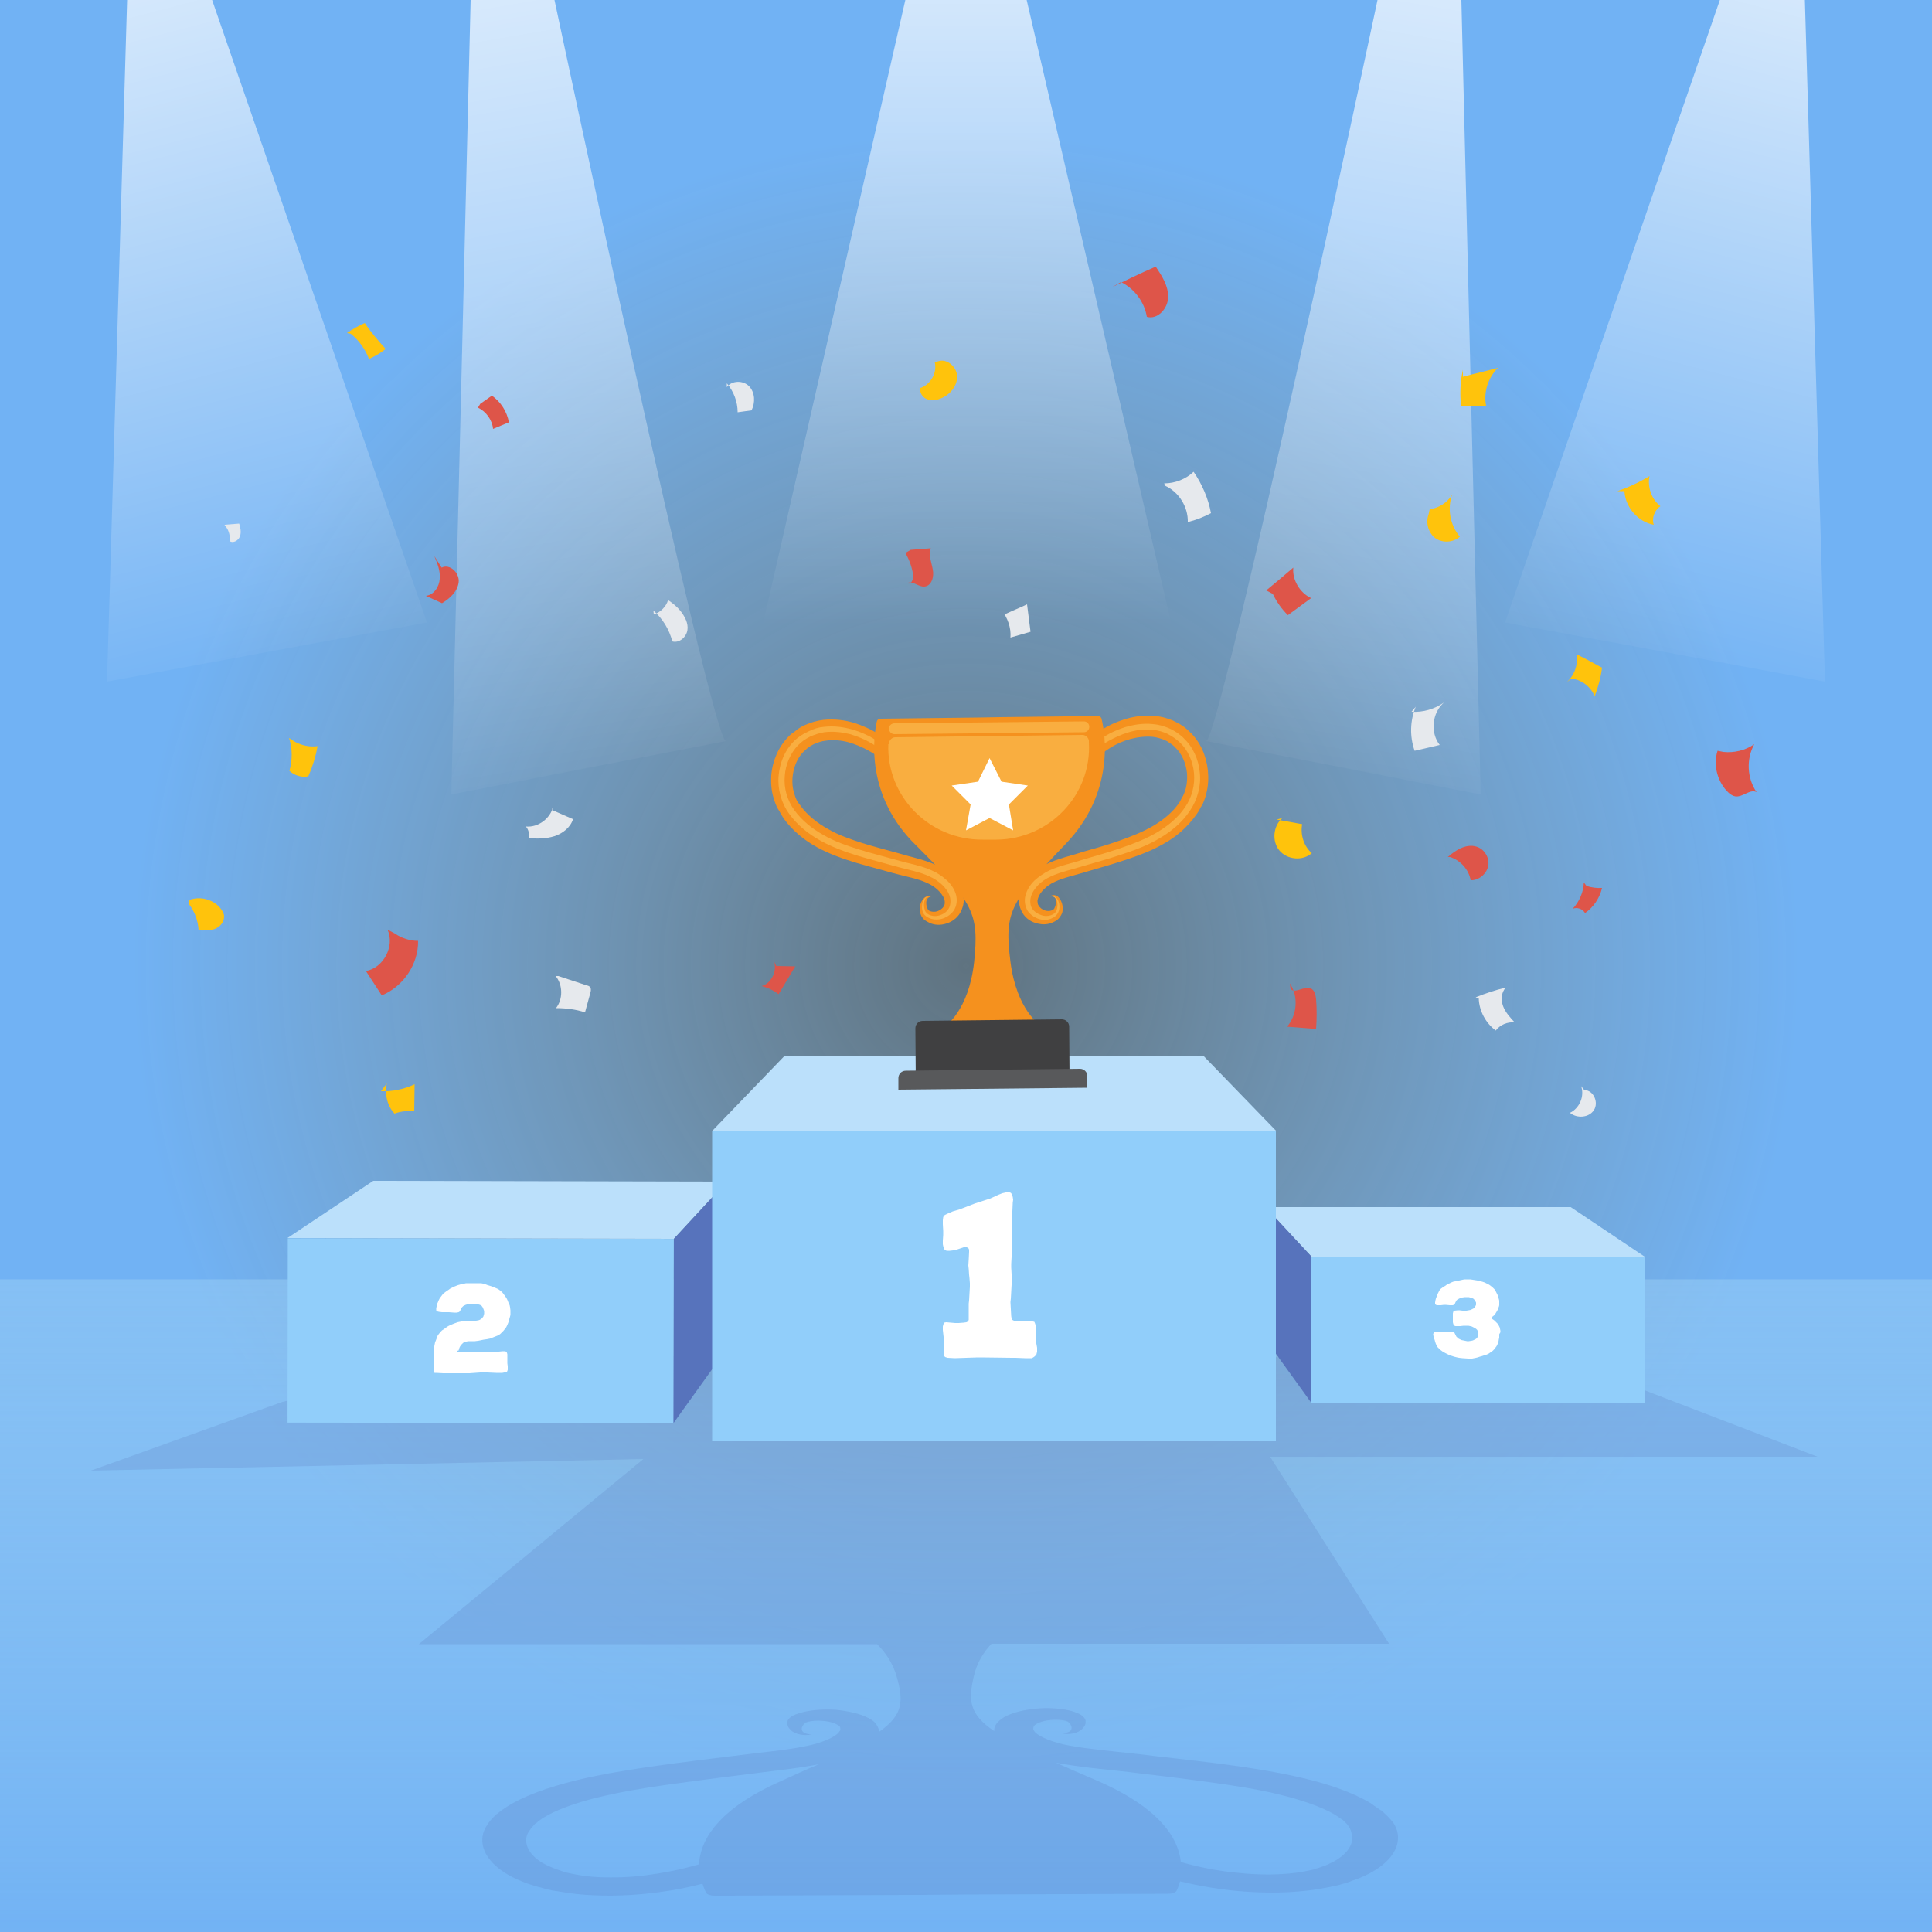 <?xml version="1.0" encoding="utf-8"?>
<!-- Generator: Adobe Illustrator 22.1.0, SVG Export Plug-In . SVG Version: 6.00 Build 0)  -->
<svg version="1.1" xmlns="http://www.w3.org/2000/svg" xmlns:xlink="http://www.w3.org/1999/xlink" x="0px" y="0px"
	 viewBox="0 0 500 500" style="enable-background:new 0 0 500 500;" xml:space="preserve">
<rect x="0" y="0" width="500" height="500" fill="#333333" stroke="none"/>
<style type="text/css">
	.st0{fill:url(#SVGID_1_);}
	.st1{fill:url(#SVGID_2_);}
	.st2{opacity:0.2;fill:#5773BC;}
	.st3{fill:url(#SVGID_3_);}
	.st4{fill:url(#SVGID_4_);}
	.st5{fill:url(#SVGID_5_);}
	.st6{fill:url(#SVGID_6_);}
	.st7{fill:url(#SVGID_7_);}
	.st8{fill:#BBE0FB;}
	.st9{fill:#91CEFA;}
	.st10{fill:#5773BC;}
	.st11{fill:#FFFFFF;}
	.st12{fill:#F5911E;}
	.st13{fill:#F9AE40;}
	.st14{fill:#404041;}
	.st15{fill:#58595B;}
	.st16{fill:#DE5549;}
	.st17{fill:#E6E9ED;}
	.st18{fill:#FFC30C;}
</style>
<g id="BACKGROUND">
	<radialGradient id="SVGID_1_" cx="250" cy="250" r="215.802" gradientUnits="userSpaceOnUse">
		<stop  offset="0" style="stop-color:#A2D3F4;stop-opacity:0.4"/>
		<stop  offset="1" style="stop-color:#71B2F4"/>
	</radialGradient>
	<rect class="st0" width="500" height="500"/>
	<linearGradient id="SVGID_2_" gradientUnits="userSpaceOnUse" x1="250" y1="296.644" x2="250" y2="504.29">
		<stop  offset="0" style="stop-color:#A2D3F4;stop-opacity:0.4"/>
		<stop  offset="1" style="stop-color:#71B2F4"/>
	</linearGradient>
	<rect y="331.1" class="st1" width="500" height="168.9"/>
</g>
<g id="OBJECTS">
	<path class="st2" d="M358,469l-0.3-0.3l-0.3-0.2l-0.2-0.1l-0.7-0.5c-0.5-0.3-1.2-0.8-1.7-1.2c-4.8-2.9-11.3-5.1-18.3-6.7
		c-7-1.6-14.2-2.7-21.2-3.6c-7-0.9-13.9-1.6-20.3-2.4c-6.9-0.8-13.2-1.3-18-2.2c-4.6-0.8-8.2-2.4-9.2-3.6c-0.2-0.3-0.4-0.5-0.4-0.8
		c0-0.2,0.1-0.6,0.2-0.7c0.3-0.5,1.4-1,2.6-1.3c2.5-0.6,5.8-0.3,6.3,0.3c1.1,0.9,1,2,0.3,2.4c-0.8,0.5-2.1,0.4-2,0.5
		c0,0,0.2,0,0.7,0.1c0.4,0.1,1.3,0.1,2.3-0.1c1-0.2,1.9-0.7,2.4-1.3c0.6-0.6,0.9-1.3,0.7-2.2c-0.1-0.4-0.7-1.1-1.5-1.5
		c-0.8-0.4-1.9-0.8-3-1c-2.4-0.5-5.3-0.7-8.3-0.4c-2.9,0.3-6.1,0.9-8.4,2.3c-1.2,0.8-1.9,1.5-2.2,2.3c-0.2,0.4-0.2,0.8-0.2,1.2
		c-6.5-4.4-6.8-7.9-5.2-14.5c0.8-3.3,2.5-6,4.5-8.1h102.9L328.7,377h141.7l-46.1-17.7l-98.9-8.5L124.9,351l-51.8,11.8l-49.6,17.8
		l143-3l-58.1,47.9H227c2.1,2.1,4,4.8,5,8.2c1.9,6.5,1.8,10.1-4.5,14.5c0-0.4-0.1-0.8-0.3-1.2c-0.4-0.9-1-1.6-2.3-2.3
		c-2.4-1.3-5.6-1.9-8.5-2.2c-3-0.2-5.9,0-8.2,0.5c-1.2,0.3-2.2,0.6-3,1c-0.8,0.4-1.4,1.1-1.4,1.5c-0.2,0.9,0.2,1.6,0.8,2.2
		c0.6,0.6,1.5,1,2.5,1.2c1,0.2,1.8,0.1,2.3,0.1c0.4-0.1,0.7-0.1,0.7-0.1c0.1,0-1.2,0-2-0.5c-0.8-0.4-0.9-1.5,0.2-2.4
		c0.4-0.6,3.8-1,6.3-0.4c1.3,0.3,2.4,0.8,2.7,1.2c0.1,0.1,0.2,0.5,0.2,0.7c0,0.3-0.2,0.5-0.4,0.8c-0.9,1.2-4.5,2.9-9.1,3.7
		c-4.8,1-11.1,1.5-17.9,2.4c-6.4,0.8-13.2,1.6-20.2,2.6c-7,1-14.1,2.1-21,3.8c-6.8,1.7-13.3,3.9-17.9,6.9c-0.6,0.4-1.2,0.8-1.7,1.2
		l-0.6,0.5l-0.2,0.1l-0.2,0.2l-0.3,0.3c-0.9,0.8-1.6,1.7-2.1,2.6c-1.1,1.7-1.3,3.5-0.9,5.2c0.8,3.4,4.2,6.7,9.8,9
		c0.7,0.3,1.4,0.6,2.1,0.8c0.8,0.2,1.4,0.5,2.3,0.7c0.9,0.2,1.7,0.5,2.6,0.7c0.8,0.2,1.4,0.3,2.1,0.4c3.5,0.6,6.7,1,9.9,1.1
		c6.4,0.3,12.1-0.2,16.8-0.8c4.5-0.6,8.2-1.4,11.2-2.2c0.3,1,0.7,1.9,1,2.4c0.2,0.4,1.1,0.7,2.2,0.7l52.7-0.2l12-0.1l52.7-0.2
		c1,0,1.9-0.3,2.1-0.8c0.3-0.5,0.6-1.4,0.9-2.4c3,0.7,6.7,1.5,11.3,2.1c4.7,0.6,10.4,1,16.8,0.7c3.3-0.2,6.4-0.5,9.9-1.2
		c0.7-0.1,1.3-0.3,2-0.4c0.9-0.2,1.7-0.4,2.6-0.7c0.9-0.2,1.5-0.5,2.3-0.8c0.7-0.2,1.4-0.5,2.1-0.8c5.4-2.3,8.7-5.6,9.3-9
		c0.3-1.7,0-3.5-1.2-5.2C359.7,470.6,358.9,469.8,358,469z M202,461c-16.7,7.4-20.8,15.6-21.1,21.5c-1.1,0.3-2.5,0.7-4.2,1.1
		c-2.5,0.6-5.6,1.2-9.4,1.7c-3.7,0.5-8.1,0.7-12.5,0.5c-2.2-0.1-4.5-0.4-6.4-0.8c-0.6-0.1-1.4-0.3-1.9-0.4c-0.4-0.1-0.8-0.2-1.2-0.4
		c-0.8-0.3-1.9-0.6-2.7-1c-3.5-1.4-5.8-3.6-6.3-5.9c-0.3-1.2-0.1-2.4,0.7-3.5c0.4-0.6,0.8-1.1,1.4-1.7l0.2-0.2c0,0,0.1-0.1,0,0
		l0.2-0.1l0.6-0.5c0.4-0.3,0.7-0.5,1.1-0.8c3.4-2.1,8.4-3.9,14.1-5.3c5.7-1.4,12.2-2.5,18.7-3.4c6.6-0.9,13.3-1.8,19.9-2.6
		c5.9-0.8,12.4-1.4,18.7-2.6C209,457.8,205.7,459.3,202,461z M349.9,476.4c-0.4,2.3-2.6,4.5-6,6c-0.8,0.4-1.8,0.7-2.6,1
		c-0.4,0.1-0.8,0.2-1.2,0.4c-0.5,0.1-1.3,0.3-1.9,0.4c-1.8,0.4-4.2,0.7-6.3,0.8c-4.4,0.3-8.8,0-12.5-0.4c-3.8-0.4-6.9-1-9.5-1.6
		c-1.8-0.4-3.2-0.8-4.3-1.1c-0.6-5.9-5.1-14-22.2-21.3c-3.8-1.6-7.2-3.1-10.1-4.4c6.4,1.2,12.8,1.7,18.8,2.4
		c6.6,0.8,13.4,1.6,20,2.5c6.6,0.9,13.2,1.9,18.9,3.3c5.7,1.4,10.8,3.1,14.4,5.2c0.4,0.3,0.7,0.4,1.2,0.8l0.7,0.5l0.2,0.1
		c-0.1-0.1,0,0,0,0l0.2,0.2c0.6,0.5,1.1,1.1,1.5,1.7C349.8,474,350,475.2,349.9,476.4z"/>
	<linearGradient id="SVGID_3_" gradientUnits="userSpaceOnUse" x1="250" y1="161.652" x2="250" y2="-74.313">
		<stop  offset="0" style="stop-color:#FFFFFF;stop-opacity:0"/>
		<stop  offset="1" style="stop-color:#FFFFFF"/>
	</linearGradient>
	<polygon class="st3" points="265.7,0 258.4,0 241.6,0 234.3,0 181,233.6 244.5,229.8 264.4,229.8 319,229.8 	"/>
	<g>
		<linearGradient id="SVGID_4_" gradientUnits="userSpaceOnUse" x1="154.072" y1="209.423" x2="104.574" y2="-81.562">
			<stop  offset="0" style="stop-color:#FFFFFF;stop-opacity:0"/>
			<stop  offset="1" style="stop-color:#FFFFFF"/>
		</linearGradient>
		<path class="st4" d="M143.5,0c0,0,40.1,189,44.3,191.8l-71,13.8L121.8,0H143.5z"/>
		
			<linearGradient id="SVGID_5_" gradientUnits="userSpaceOnUse" x1="447.254" y1="209.423" x2="397.756" y2="-81.562" gradientTransform="matrix(-1 0 0 1 793.182 0)">
			<stop  offset="0" style="stop-color:#FFFFFF;stop-opacity:0"/>
			<stop  offset="1" style="stop-color:#FFFFFF"/>
		</linearGradient>
		<path class="st5" d="M356.5,0c0,0-40.1,189-44.3,191.8l71,13.8L378.2,0H356.5z"/>
	</g>
	<g>
		<linearGradient id="SVGID_6_" gradientUnits="userSpaceOnUse" x1="71.778" y1="178.869" x2="5.781" y2="-74.619">
			<stop  offset="0" style="stop-color:#FFFFFF;stop-opacity:0"/>
			<stop  offset="1" style="stop-color:#FFFFFF"/>
		</linearGradient>
		<polygon class="st6" points="54.9,0 110.5,161.1 27.7,176.4 32.9,0 		"/>
		
			<linearGradient id="SVGID_7_" gradientUnits="userSpaceOnUse" x1="438.436" y1="178.869" x2="372.439" y2="-74.619" gradientTransform="matrix(-1 0 0 1 866.659 0)">
			<stop  offset="0" style="stop-color:#FFFFFF;stop-opacity:0"/>
			<stop  offset="1" style="stop-color:#FFFFFF"/>
		</linearGradient>
		<polygon class="st7" points="445.1,0 389.5,161.1 472.3,176.4 467.1,0 		"/>
	</g>
	<polygon class="st2" points="232.7,282 184.3,292.7 330.3,292.7 281.6,281.5 	"/>
	<g>
		<g>
			<g>
				<polygon class="st8" points="425.6,325.2 339.4,325.2 327.5,312.4 406.5,312.4 				"/>
				<rect x="339.4" y="325.2" class="st9" width="86.2" height="37.9"/>
				<polygon class="st10" points="327.5,312.4 327.5,346.6 339.4,363.1 339.4,325.2 				"/>
			</g>
			<g>
				<path class="st11" d="M388,345.3v0.4l0,0.5l-0.1,0.4l-0.1,0.6l-0.1,0.4l-0.1,0.2l-0.3,0.6l-0.3,0.4l-0.1,0.2l-0.3,0.3l-0.3,0.3
					l-0.3,0.2l-0.7,0.5l-0.4,0.2l-0.5,0.2l-0.4,0.1l-0.6,0.2l-0.4,0.1l-0.6,0.2l-0.4,0.1l-0.5,0.1l-0.5,0.1l-0.6,0h-0.4l-1.5-0.1
					l-0.9-0.1l-0.5-0.1l-0.4-0.1l-0.4-0.1l-0.6-0.2l-0.4-0.1l-0.4-0.2l-0.4-0.2l-0.6-0.3l-0.4-0.2l-0.8-0.6l-0.4-0.4l-0.3-0.3
					l-0.2-0.4l-0.2-0.4l-0.2-0.6l-0.1-0.4l-0.2-0.5l-0.1-0.4l-0.1-0.6l0.1-0.3l0.2-0.2l0.4-0.1l0.9-0.1l0.9,0.1h0.4l1.3-0.1h0.7
					l0.4,0.1l0.2,0.2l0.2,0.4l0.1,0.2l0.2,0.4l0.2,0.2l0.3,0.3l0.2,0.1l0.4,0.2l0.2,0.1l0.5,0.1l0.5,0.1l0.5,0.1h0.4l0.7-0.1
					l0.4-0.1l0.2-0.1l0.4-0.2l0.2-0.1l0.3-0.3l0.1-0.2l0.1-0.4l0.1-0.2V345l-0.1-0.2l-0.1-0.4l-0.1-0.2l-0.3-0.3l-0.5-0.3l-0.2-0.1
					l-0.4-0.2l-0.4-0.1l-0.5-0.1l-0.5,0h-0.7l-0.9,0.1l-0.6,0h-0.6l-0.3-0.1l-0.2-0.2l-0.1-0.3l-0.1-0.4l0-0.4l0-0.4V341l0-0.6
					l0-0.5l0.1-0.4l0.1-0.2l0.2-0.1l0.9-0.1l0.4,0l0.8,0.1l0.4,0l0.2,0l0.4,0l0.6-0.1l0.5-0.1l0.2-0.1l0.4-0.2l0.2-0.1l0.3-0.3
					l0.1-0.2l0.2-0.4l0-0.3l0-0.3l-0.2-0.4l-0.1-0.2l-0.4-0.4l-0.4-0.2l-0.4-0.1l-0.4-0.1l-0.6,0l-0.4,0l-0.7,0.1l-0.4,0.1l-0.2,0.1
					l-0.4,0.2l-0.2,0.1l-0.3,0.3l-0.1,0.2l-0.2,0.4l-0.1,0.3l-0.2,0.2l-0.4,0.1h-0.7l-1.1-0.1l-0.4,0l-0.8,0.1l-0.4,0l-0.6,0
					l-0.3-0.1l-0.1-0.1l-0.1-0.2v-0.3l0.1-0.6l0.1-0.4l0.3-0.8l0.2-0.5l0.2-0.4l0.2-0.4l0.3-0.4l0.4-0.3l0.4-0.3l0.4-0.2l0.4-0.3
					l0.4-0.2l0.4-0.2l0.4-0.2l0.5-0.2l0.5-0.1l0.5-0.1l0.5-0.1l0.9-0.2l0.5-0.1l0.5,0l0.4,0l0.6,0l1.3,0.2l0.6,0.1l0.4,0.1l0.4,0.1
					l0.4,0.1l0.6,0.2l0.4,0.2l0.4,0.2l0.4,0.2l0.4,0.3l0.4,0.3l0.4,0.4l0.3,0.3l0.1,0.2l0.2,0.4l0.2,0.4l0.2,0.4l0.1,0.4l0.2,0.6
					l0.1,0.4l0,0.5v0.5l0,0.2l-0.1,0.4l-0.1,0.2l-0.1,0.4l-0.4,0.7l-0.3,0.5l-0.2,0.3l-0.5,0.4l-0.2,0.2l-0.1,0.2l0.1,0.2l0.6,0.4
					l0.3,0.3l0.3,0.3l0.3,0.3l0.2,0.3l0.3,0.6l0.1,0.4l0.1,0.5l0,0.4L388,345.3z"/>
			</g>
		</g>
		<g>
			<g>
				<g>
					
						<rect x="74.4" y="320.6" transform="matrix(-1 -1.367116e-03 1.367116e-03 -1 248.278 689.012)" class="st9" width="99.9" height="47.7"/>
					<polygon class="st8" points="74.4,320.4 174.4,320.6 188.1,305.8 96.6,305.6 					"/>
				</g>
				<polygon class="st10" points="188.1,305.8 188,349.2 174.3,368.3 174.4,320.6 				"/>
			</g>
			<g>
				<path class="st11" d="M118.3,349.6l0,0.2l0.3,0.1l0.4,0l1.2,0h2.6l1.6,0h0.5l3.7-0.1l0.5,0l1-0.1h0.5l0.4,0.1l0.2,0.3l0.1,0.4
					l0,0.5l0,0.5v1.3l0.1,0.8l0,0.5l0,0.4l-0.1,0.3l-0.1,0.2l-0.2,0.1l-1,0.2l-0.4,0l-0.7,0l-0.5,0l-2.3-0.1h-1.8l-2.8,0.2H117
					l-2.3,0l-1.8-0.1l-0.4,0l-0.2-0.1l-0.1-0.2l0-0.3l0.1-1.9v-0.5l-0.1-1.9l0-0.5l0.1-1l0.2-1l0.1-0.5l0.2-0.5l0.2-0.5l0.1-0.3
					l0.2-0.5l0.3-0.4l0.5-0.6l0.3-0.3l0.6-0.4l0.4-0.3l0.6-0.4l0.4-0.2l0.7-0.3l0.5-0.2l0.8-0.3l0.5-0.1l0.5-0.1l0.5-0.1l1.6-0.1
					l0.3,0l0.6,0l0.8,0l0.6-0.1l0.3-0.1l0.5-0.3l0.2-0.2l0.3-0.4l0.2-0.7v-0.7l-0.1-0.3l-0.2-0.5l-0.1-0.2l-0.3-0.4l-0.4-0.2
					l-0.7-0.2l-0.4-0.1l-0.5,0H122l-0.4,0l-0.4,0.1l-0.7,0.2l-0.4,0.2l-0.2,0.1l-0.3,0.3l-0.2,0.2l-0.2,0.5l-0.2,0.4l-0.3,0.2
					l-0.5,0.1H118l-0.5,0l-1.3-0.1h-1.3l-0.5,0l-0.8-0.1l-0.4-0.1l-0.2-0.1l-0.1-0.2v-0.5l0.1-0.5l0.1-0.3l0.1-0.5l0.1-0.2l0.2-0.5
					l0.3-0.6l0.3-0.4l0.3-0.4l0.3-0.4l0.4-0.3l0.4-0.3l0.6-0.4l0.4-0.3l1-0.5l0.5-0.2l0.5-0.2l0.7-0.2l0.5-0.1l0.5-0.1l0.4-0.1
					l0.7,0l0.5,0h1l0.7,0h0.5l0.5,0l0.5,0.1l0.7,0.2l0.5,0.2l1,0.3l0.5,0.2l0.5,0.2l0.7,0.3l0.4,0.3l0.4,0.3l0.4,0.4l0.3,0.4
					l0.3,0.4l0.4,0.6l0.2,0.4l0.2,0.5l0.2,0.5l0.2,0.4l0.1,0.5l0.1,0.8v0.5l0,0.7l-0.1,0.4l-0.2,0.7l-0.1,0.5l-0.2,0.5l-0.2,0.5
					l-0.3,0.6l-0.3,0.4l-0.4,0.5l-0.3,0.3l-0.5,0.5l-0.4,0.3l-0.7,0.3l-0.5,0.2l-0.5,0.2l-0.5,0.2l-0.5,0.1l-0.5,0.1l-0.7,0.1
					l-0.5,0.1l-0.5,0.1l-0.5,0.1l-0.8,0.1l-0.5,0h-0.3l-0.6,0h-0.3l-0.5,0.1l-0.3,0.1l-0.5,0.2l-0.2,0.2l-0.3,0.3l-0.3,0.4l-0.2,0.4
					l-0.1,0.3l-0.1,0.4L118.3,349.6z"/>
			</g>
		</g>
		<g>
			<g>
				<polygon class="st8" points="330.3,292.7 184.3,292.7 202.9,273.4 311.6,273.4 				"/>
				<rect x="184.3" y="292.7" class="st9" width="145.9" height="80.3"/>
			</g>
			<g>
				<path class="st11" d="M268.4,348.8v1l-0.2,0.8l-0.4,0.4l-0.4,0.3l-0.4,0.2h-1.7l-2.5-0.1h-0.9l-7.9-0.1H253l-5.9,0.2l-1.9-0.1
					l-0.6-0.2l-0.2-0.2l-0.1-0.4l-0.1-0.6v-1.3l0.1-1.8l-0.1-0.9l-0.2-1.8v-0.9l0.1-0.4l0.2-0.6l0.6-0.1l2.3,0.2h0.9l1.3-0.1
					l0.7-0.1l0.4-0.2l0.2-0.4v-4.2l0.1-0.9l0.2-3.5v-0.9l-0.1-1.3l-0.1-0.9l-0.1-1.5l-0.1-0.9l0.1-1.5l0.1-2v-0.6l-0.2-0.4l-0.4-0.2
					l-0.5-0.1l-2.1,0.7l-0.9,0.2l-0.9,0.1h-0.8l-0.5-0.2l-0.2-0.4l-0.2-0.6l-0.1-0.5v-0.9l0.1-1.5v-1l-0.1-1.8v-1l0.1-0.8l0.2-0.4
					l0.3-0.2l0.6-0.3l0.5-0.2l0.9-0.4l1.7-0.5l0.8-0.3l3.1-1.2l0.9-0.3l3.1-1l0.9-0.4l1.3-0.6l1-0.4l0.9-0.2l0.7-0.1l0.6,0.2
					l0.3,0.4l0.2,0.7l0.1,0.7l-0.1,0.7l-0.1,2.3l-0.1,0.9v9.1l-0.2,3.6v0.9l0.2,3.6l-0.1,0.9l-0.2,3.6l-0.1,0.9l0.2,3.6l0.1,0.6
					l0.2,0.4l0.4,0.2l0.7,0.1l4.2,0.1l0.4,0.1l0.2,0.5l0.1,0.4l0.1,0.9l-0.1,1.8v0.9L268.4,348.8z"/>
			</g>
		</g>
	</g>
	<g>
		<g>
			<g>
				<path class="st12" d="M284.3,195.7c0,0,0.3-0.3,1-0.8c0.6-0.4,1.4-1,2.6-1.7c1.2-0.7,2.7-1.4,4.5-1.9c1.8-0.5,3.9-0.8,6-0.6
					c1,0.1,2.2,0.5,3,0.8c0.3,0.2,0.7,0.3,0.9,0.5c0.2,0.1,0.4,0.3,0.6,0.4c0.4,0.3,0.9,0.6,1.3,1.1c1.7,1.6,2.7,4,3,6.6
					c0.1,1.3,0,2.7-0.3,3.9c-0.2,0.6-0.4,1.3-0.7,1.9l-0.1,0.2c0,0-0.1,0.1,0,0l-0.1,0.1l-0.3,0.6c-0.2,0.4-0.3,0.6-0.5,0.9
					c-1.6,2.4-4,4.4-6.7,6c-2.7,1.6-5.8,2.8-8.9,3.9c-3.1,1.1-6.3,2-9.5,2.9c-2.9,1-6.1,1.6-9.2,3.1c-1.6,0.7-3.1,1.8-4.3,3
					c-1.2,1.2-2.3,2.7-2.7,4.6c-0.2,0.9-0.3,1.9-0.1,2.9c0.2,1,0.5,1.7,1.1,2.6c1.1,1.5,2.7,2.2,4.1,2.4c1.4,0.3,2.8,0,3.9-0.6
					c0.6-0.3,1.1-0.7,1.4-1.2c0.4-0.5,0.7-1.2,0.7-1.7c0.1-1-0.1-1.8-0.4-2.4c-0.3-0.6-0.7-1.2-1.2-1.4c-0.5-0.2-0.9-0.2-1.1-0.1
					c-0.2,0.1-0.3,0.1-0.3,0.1c0,0,0.6-0.1,1,0.5c0.4,0.5,0.4,1.7-0.1,2.7c-0.2,0.7-1.8,1.1-3,0.4c-0.6-0.3-1.1-0.9-1.3-1.4
					c0-0.1-0.1-0.5-0.1-0.8c0-0.3,0.1-0.6,0.2-0.9c0.4-1.3,2.2-3.2,4.3-4.1c2.3-1.1,5.3-1.7,8.5-2.7c3.1-0.9,6.3-1.8,9.6-2.9
					c3.3-1.1,6.7-2.3,10-4.2c3.3-1.8,6.3-4.4,8.6-7.7c0.3-0.4,0.6-0.9,0.8-1.3l0.3-0.6l0.1-0.1l0.1-0.2l0.2-0.3
					c0.4-0.9,0.8-1.9,1-2.9c0.5-1.9,0.6-3.9,0.4-5.9c-0.4-3.8-2-7.5-4.7-10c-0.3-0.3-0.6-0.6-1-0.9c-0.4-0.3-0.7-0.6-1.1-0.8
					c-0.4-0.3-0.8-0.5-1.2-0.7c-0.4-0.2-0.7-0.3-1-0.5c-1.7-0.7-3.2-1.1-4.7-1.2c-3.1-0.3-5.8,0.2-8,0.9c-2.2,0.7-4.1,1.6-5.5,2.5
					c-1.4,0.8-2.5,1.7-3.2,2.3c-0.6,0.5-0.9,0.8-0.9,0.8L284.3,195.7z"/>
				<path class="st13" d="M283.2,194.4c0,0,0.3-0.3,1-0.8c0.6-0.5,1.5-1.2,2.8-1.9c1.3-0.7,2.9-1.5,4.8-2.1c1.9-0.6,4.2-1,6.7-0.7
					c1.2,0.1,2.5,0.5,3.6,1c0.3,0.2,0.6,0.3,0.9,0.5l0.8,0.5c0.5,0.4,1.1,0.8,1.6,1.3c2,1.9,3.3,4.8,3.6,7.8
					c0.3,3.1-0.5,6.3-2.3,8.9c-1.8,2.7-4.5,4.9-7.4,6.6c-2.9,1.7-6.1,2.9-9.3,4c-3.2,1.1-6.4,2-9.5,2.9c-3,1-6.2,1.6-9,2.9
					c-1.4,0.7-2.7,1.6-3.8,2.6c-1.1,1.1-1.9,2.3-2.3,3.8c-0.4,1.4-0.1,3,0.6,4.1c0.8,1.1,2,1.8,3.1,2.1c1.1,0.3,2.3,0.2,3.2-0.3
					c0.5-0.2,0.9-0.5,1.2-0.9c0.3-0.3,0.5-0.9,0.6-1.2c0.3-1.6-0.3-2.9-1-3.4c-0.8-0.5-1.3-0.1-1.2-0.1c0,0.1,0.5-0.2,1.1,0.3
					c0.6,0.5,0.9,1.8,0.5,3.1c-0.3,1.3-2.3,2.1-4.1,1.4c-0.9-0.3-1.8-0.9-2.3-1.7c-0.5-0.8-0.6-2-0.3-3c0.6-2.2,2.7-4.2,5.2-5.3
					c2.6-1.2,5.6-1.8,8.8-2.8c3.1-0.9,6.3-1.8,9.6-2.9c3.3-1.1,6.6-2.3,9.6-4.1c3.1-1.8,5.9-4.1,7.9-7.1c2-2.9,3-6.6,2.6-10
					c-0.3-3.4-1.8-6.6-4.1-8.8c-0.5-0.6-1.2-1-1.8-1.5c-0.3-0.2-0.7-0.4-1-0.6c-0.3-0.2-0.6-0.3-1-0.5c-1.4-0.6-2.8-1-4.2-1.1
					c-2.7-0.3-5.2,0.2-7.3,0.8c-2.1,0.7-3.8,1.5-5.1,2.3c-1.3,0.8-2.3,1.5-3,2.1c-0.6,0.5-1,0.8-1,0.8L283.2,194.4z"/>
				<path class="st12" d="M230.8,192.5c0,0-0.3-0.3-1-0.8c-0.8-0.6-1.8-1.4-3.2-2.2c-1.4-0.8-3.3-1.7-5.5-2.4c-2.3-0.7-5-1.1-8-0.8
					c-1.6,0.2-3.1,0.6-4.7,1.3c-0.3,0.2-0.6,0.3-1,0.5c-0.4,0.2-0.8,0.5-1.2,0.8c-0.4,0.3-0.7,0.6-1.1,0.8c-0.4,0.3-0.7,0.6-1,0.9
					c-2.6,2.6-4.2,6.3-4.5,10.1c-0.1,1.9,0,3.9,0.6,5.8c0.3,1,0.6,1.9,1.1,2.8l0.2,0.3l0.1,0.2l0.1,0.1l0.3,0.6
					c0.2,0.4,0.6,0.9,0.8,1.3c2.3,3.2,5.4,5.7,8.7,7.5c3.3,1.8,6.8,3,10.1,4c3.4,1,6.6,1.8,9.7,2.7c3.3,0.9,6.3,1.4,8.6,2.5
					c2.2,0.9,3.9,2.7,4.4,4c0.1,0.3,0.2,0.6,0.2,0.9c0,0.3,0,0.7-0.1,0.8c-0.1,0.5-0.7,1.1-1.3,1.4c-1.2,0.7-2.8,0.3-3-0.3
					c-0.5-1-0.5-2.2-0.1-2.7c0.4-0.6,1-0.5,1-0.5c0,0-0.1,0-0.3-0.1c-0.2-0.1-0.6-0.1-1.1,0.1c-0.5,0.2-0.9,0.8-1.2,1.4
					c-0.3,0.7-0.5,1.4-0.3,2.4c0,0.4,0.3,1.2,0.7,1.7c0.4,0.5,0.9,0.8,1.5,1.1c1.1,0.6,2.5,0.8,3.9,0.5c1.4-0.3,2.9-1,4-2.5
					c0.6-0.9,0.9-1.7,1.1-2.6c0.2-0.9,0.1-1.9-0.1-2.9c-0.5-1.9-1.6-3.3-2.8-4.5c-1.2-1.2-2.7-2.2-4.3-2.9c-3.1-1.4-6.4-2-9.3-2.9
					c-3.2-0.9-6.4-1.7-9.6-2.7c-3.1-1-6.3-2.1-9-3.7c-2.7-1.5-5.2-3.5-6.9-5.8c-0.2-0.3-0.3-0.5-0.6-0.8l-0.3-0.5l-0.1-0.1
					c0.1,0.1,0,0,0,0l-0.1-0.2c-0.3-0.6-0.5-1.2-0.7-1.9c-0.4-1.3-0.5-2.6-0.4-3.9c0.2-2.6,1.2-5.1,2.8-6.7c0.4-0.4,0.9-0.8,1.2-1.1
					c0.2-0.1,0.4-0.3,0.6-0.4c0.3-0.2,0.6-0.3,0.9-0.5c0.9-0.4,2-0.8,3-0.9c2.1-0.3,4.2-0.1,6,0.4c1.8,0.5,3.3,1.2,4.5,1.8
					c1.2,0.6,2.1,1.2,2.7,1.6c0.6,0.5,1,0.8,1,0.8L230.8,192.5z"/>
				<path class="st13" d="M229.8,193.8c0,0-0.3-0.3-1-0.8c-0.7-0.5-1.7-1.2-3-2c-1.4-0.8-3.1-1.6-5.2-2.2c-2.1-0.6-4.6-1-7.3-0.7
					c-1.4,0.1-2.7,0.5-4.1,1.2c-0.3,0.2-0.6,0.3-1,0.5c-0.3,0.2-0.7,0.4-1,0.6c-0.6,0.5-1.3,0.9-1.8,1.5c-2.3,2.3-3.6,5.5-3.9,8.9
					c-0.3,3.4,0.7,7.1,2.8,9.9c2.1,2.9,5,5.2,8.1,6.9c3.1,1.7,6.4,2.9,9.7,3.9c3.3,1,6.5,1.8,9.6,2.7c3.2,0.9,6.3,1.4,8.8,2.6
					c2.5,1.1,4.7,3.1,5.3,5.2c0.3,1,0.2,2.2-0.2,3c-0.5,0.9-1.3,1.5-2.2,1.8c-1.7,0.7-3.8,0-4.1-1.4c-0.4-1.3-0.1-2.6,0.4-3.1
					c0.6-0.5,1.1-0.3,1.1-0.3c0,0.1-0.5-0.3-1.2,0.2c-0.7,0.5-1.2,1.8-0.9,3.4c0.1,0.4,0.3,0.9,0.6,1.2c0.3,0.3,0.7,0.6,1.2,0.8
					c0.9,0.4,2.1,0.5,3.2,0.2c1.1-0.3,2.3-1,3.1-2.1c0.8-1.2,1-2.7,0.6-4.2c-0.4-1.4-1.3-2.7-2.4-3.7c-1.1-1-2.4-1.9-3.8-2.5
					c-2.8-1.3-6-1.8-9.1-2.7c-3.1-0.9-6.4-1.7-9.6-2.7c-3.2-1-6.5-2.1-9.4-3.8c-2.9-1.6-5.6-3.8-7.5-6.4c-1.9-2.6-2.8-5.8-2.5-8.9
					c0.2-3,1.5-5.9,3.4-7.9c0.5-0.5,1-0.9,1.5-1.3l0.8-0.5c0.3-0.2,0.6-0.3,0.9-0.5c1.2-0.5,2.4-0.9,3.6-1.1c2.4-0.3,4.7,0,6.7,0.5
					c2,0.6,3.6,1.3,4.9,2c1.3,0.7,2.2,1.4,2.9,1.8c0.6,0.5,1,0.8,1,0.8L229.8,193.8z"/>
			</g>
			<path class="st12" d="M226.9,186.8c0.1-0.5,0.5-0.8,1-0.8l25.2-0.3l5.8-0.1l25.2-0.3c0.5,0,0.9,0.3,1,0.8
				c0.9,3.7,3.5,19-9.3,32.3c-14.6,15.2-15.9,17.8-14.3,30.5c1.6,12.6,7.8,16.5,7.8,16.5l-12.2,0.1l-0.3,0l-12.2,0.1
				c0,0,6.1-4,7.5-16.6c1.3-12.7-0.1-15.3-15-30.2C223.8,205.9,226.1,190.5,226.9,186.8z"/>
			<path class="st14" d="M237,279.5l39.8-0.4l-0.1-13.4c0-1.1-0.9-1.9-1.9-1.9l-36,0.4c-1.1,0-1.9,0.9-1.9,1.9L237,279.5z"/>
			<path class="st15" d="M232.5,282l48.9-0.5l0-3c0-1.1-0.9-1.9-1.9-1.9l-45.1,0.5c-1.1,0-1.9,0.9-1.9,1.9L232.5,282z"/>
			<path class="st13" d="M230.1,192.4c0-0.9,0.8-1.6,1.6-1.6l23.6-0.3l1.2,0l23.6-0.3c0.9,0,1.6,0.7,1.7,1.5c0,0.1,0,0.2,0,0.4
				c0.8,13.6-10.2,25.1-23.9,25.2l-1.2,0l-1.2,0l-1.2,0c-13.7,0.1-24.9-11.1-24.4-24.7C230.1,192.6,230.1,192.5,230.1,192.4z"/>
			<path class="st13" d="M231.5,187.2l49-0.5c0.8,0,1.4,0.6,1.4,1.4l0,0c0,0.8-0.6,1.4-1.4,1.4l-49,0.5c-0.8,0-1.4-0.6-1.4-1.4l0,0
				C230,187.8,230.7,187.2,231.5,187.2z"/>
		</g>
		<polygon class="st11" points="256.1,196.2 259.2,202.3 266,203.3 261.1,208.2 262.2,214.9 256.1,211.7 250,214.9 251.2,208.2 
			246.3,203.3 253.1,202.3 		"/>
	</g>
	<g>
		<path class="st16" d="M329.4,153.7c1,2.1,2.3,3.9,3.9,5.5c2-1.5,4-2.9,6-4.4c-2.9-1.4-4.9-4.7-4.6-7.9c-2.3,2-4.6,3.9-7,5.9"/>
		<g>
			<path class="st16" d="M100.3,240.6c1.9,4.2-1,9.9-5.6,10.7c1.4,2.1,2.7,4.2,4.1,6.3c5.6-2.3,9.5-8.1,9.4-14.1
				c-2.1,0-4.3-0.7-6-1.9"/>
			<path class="st17" d="M143.2,208.6c-0.7,3.2-3.9,5.6-7.1,5.3c0.7,0.8,1,2,0.7,3c2.2,0.2,4.5,0.2,6.7-0.5c2.1-0.7,4.1-2.2,4.8-4.4
				c-1.8-0.8-3.7-1.6-5.5-2.4"/>
			<path class="st18" d="M74.8,191c0.9,2.7,0.9,5.7,0.1,8.5c1.3,1.2,3.2,1.8,4.9,1.4c1.1-2.5,1.9-5.1,2.4-7.8
				c-2.1,0.3-4.3-0.2-6.2-1.3"/>
			<path class="st17" d="M169.1,158c2.4,2.1,4.1,4.9,4.9,8c1.8,0.5,3.6-1.1,3.9-2.9c0.3-1.8-0.7-3.6-1.8-5c-0.9-1.1-2-2-3.2-2.8
				c-0.5,1.7-2,3.2-3.7,3.7"/>
			<path class="st16" d="M112.4,143.9c0.8,1.9,1.6,3.9,1.4,5.9c-0.1,2-1.5,4.2-3.6,4.4c1.4,0.6,2.8,1.3,4.2,1.9c2-1.2,4-3,4.3-5.4
				c0.3-2.4-2.3-4.9-4.4-3.8"/>
			<path class="st18" d="M48.9,234c1.5,1.9,2.4,4.4,2.5,6.8c1.4,0,2.9,0.1,4.2-0.4c1.3-0.5,2.4-1.7,2.4-3.2c0-0.8-0.5-1.6-1-2.2
				c-1.9-2.3-5.4-3.2-8.2-2"/>
			<path class="st17" d="M58.6,136.5c0.7,1,1,2.3,0.8,3.5c0.9,0.7,2.3-0.1,2.7-1.2c0.4-1.1,0.1-2.3-0.2-3.3
				c-1.3,0.1-2.5,0.2-3.8,0.3"/>
			<path class="st17" d="M143.8,252.6c1.9,2.3,1.9,6,0.1,8.3c2.5,0,5.1,0.3,7.5,1.1c0.5-1.7,0.9-3.4,1.4-5.1c0.1-0.4,0.2-0.9,0-1.3
				c-0.2-0.4-0.6-0.5-1-0.6c-2.4-0.8-4.9-1.6-7.3-2.4"/>
			<path class="st16" d="M234.3,143.1c1,1.7,1.7,3.6,2,5.6c0.2,1.1-0.5,2.8-1.5,2.2c1.4-0.7,2.8,1,4.4,0.9c1.9-0.1,2.6-2.6,2.2-4.4
				c-0.3-1.8-1.2-3.8-0.5-5.5c-1.7,0.1-3.4,0.3-5.2,0.4"/>
			<path class="st17" d="M188.1,99.2c1.8,2.1,2.8,4.8,2.8,7.5c1.2-0.2,2.4-0.3,3.6-0.5c1-2,0.9-4.6-0.6-6.2
				c-1.5-1.6-4.5-1.6-5.8,0.2"/>
			<path class="st16" d="M123.7,105.5c2.1,1,3.7,3.2,3.9,5.5c1.4-0.6,2.7-1.1,4.1-1.7c-0.5-2.8-2.1-5.3-4.4-6.9c-1,0.7-2,1.4-3,2.1"
				/>
			<path class="st18" d="M90.8,86.4c2.1,1.7,3.7,3.9,4.7,6.5c1.5-0.7,3-1.5,4.3-2.6c-1.9-2.1-3.8-4.3-5.4-6.7
				c-1.6,0.7-3.2,1.6-4.6,2.6"/>
			<path class="st17" d="M259.2,157.9c1.6,2,2.5,4.6,2.3,7.1c1.7-0.5,3.5-1,5.2-1.5c-0.3-2.4-0.6-4.8-0.9-7.1
				c-1.9,0.9-3.9,1.7-5.8,2.6"/>
			<path class="st16" d="M200.2,248.6c1.1,2.5-0.5,5.9-3.1,6.6c1.6,0.4,3.1,1.1,4.4,2.1c1.4-2.4,2.9-4.8,4.3-7.2
				c-1.6,0-3.2-0.1-4.9-0.1"/>
			<path class="st18" d="M241.9,93.7c0.7,2.7-1,5.8-3.7,6.7c-0.3,1.2,0.6,2.5,1.7,2.9c1.2,0.5,2.5,0.3,3.6-0.2
				c2.3-0.9,4.2-3.1,4.2-5.6c0-2.5-2.6-4.8-4.9-4"/>
			<path class="st17" d="M301.5,125.7c3.6,1.6,6,5.5,5.9,9.4c2.1-0.5,4.1-1.3,6-2.3c-0.7-3.8-2.3-7.5-4.5-10.7c-2,1.9-4.8,3-7.6,3"
				/>
			<path class="st18" d="M331.9,211.7c-2.4,2-2.8,6-0.8,8.4c2,2.4,6,2.8,8.4,0.7c-2.1-1.8-3-4.8-2.5-7.5c-2.2-0.4-4.4-0.8-6.6-1.2"
				/>
			<path class="st16" d="M333.8,254.5c2.3,3.3,1.9,8.2-0.7,11.2c2.5,0.2,5,0.4,7.5,0.6c0.2-2.6,0.2-5.2,0-7.7
				c-0.1-1.1-0.4-2.4-1.4-2.8c-1.7-0.7-4.4,1.6-5.2,0"/>
			<path class="st17" d="M366.4,182.9c-1.5,3.6-1.6,7.7-0.3,11.4c2.2-0.5,4.4-1,6.5-1.5c-2.5-3.2-2-8.3,1.1-11
				c-2.4,1.7-5.4,2.6-8.4,2.4"/>
			<path class="st18" d="M369.7,133.2c-0.8,2.1,0,4.8,1.8,6.1c1.9,1.3,4.6,1.1,6.3-0.4c-2.5-3-3.3-7.2-2-10.9
				c-1.2,2.1-3.5,3.5-5.8,3.8"/>
			<path class="st16" d="M290.1,73c3.5,1.7,6.1,5.2,6.7,9c2.8,0.8,5.5-2.2,5.5-5.1c0.1-2.9-1.6-5.5-3.2-7.9
				c-3.9,1.7-7.7,3.5-11.4,5.4"/>
			<path class="st16" d="M375.3,221.8c2.7,0.9,4.8,3.2,5.3,6c2,0.1,4-1.5,4.5-3.5c0.5-2-0.7-4.2-2.5-5c-2.7-1.2-5.7,0.5-7.9,2.5"/>
			<path class="st18" d="M406.7,175.6c2.6,0.3,5,2.1,6,4.6c0.9-2.4,1.6-4.9,1.9-7.4c-2.2-1.2-4.4-2.4-6.6-3.5
				c0.5,2.7-0.6,5.6-2.6,7.3"/>
			<path class="st18" d="M378.6,95.7c-0.7,3-0.8,6.2-0.5,9.3c2.2,0,4.3,0,6.5,0c-0.7-3.5,0.5-7.3,3.1-9.8c-3,0.8-6.1,1.5-9.1,2.3"/>
			<path class="st16" d="M409.9,228.4c-0.1,2.5-1.2,5-2.9,6.8c1.1-0.5,2.6,0,3.2,1.1c2.2-1.5,3.8-3.9,4.4-6.5
				c-1.3,0.1-2.7-0.1-4-0.5"/>
			<path class="st18" d="M420.4,127.1c0.2,4.1,3.5,8,7.6,8.7c-0.6-1.7,0.2-3.8,1.7-4.8c-2.3-1.8-3.4-5-2.8-7.8
				c-2.6,1.6-5.4,2.9-8.3,3.9"/>
			<path class="st16" d="M444.5,194.3c-1.2,3.8,0,8.2,2.9,10.9c0.5,0.4,1,0.8,1.7,0.9c1.9,0.3,3.8-2,5.5-1.1
				c-2.5-3.6-2.7-8.6-0.6-12.4c-2.3,1.6-5.2,2.3-8,2"/>
			<path class="st17" d="M382.7,258.4c0.1,3.2,1.8,6.4,4.4,8.3c1.1-1.5,3.1-2.3,4.9-2.1c-1.2-1.3-2.4-2.6-3-4.2
				c-0.6-1.6-0.5-3.6,0.7-4.8c-2.7,0.6-5.3,1.5-7.8,2.5"/>
			<path class="st17" d="M409.2,281.1c0.9,2.6-0.4,5.7-2.9,6.9c1.8,1.5,4.9,1.3,6.2-0.7c1.3-2-0.1-5.2-2.5-5.2"/>
			<path class="st18" d="M100.1,280.4c-0.6,2.7,0.1,5.8,2,7.8c1.6-0.6,3.4-0.8,5.1-0.6c0-2.3,0.1-4.7,0.1-7
				c-2.7,1.3-5.7,1.9-8.7,1.8"/>
		</g>
	</g>
</g>
<g id="DESIGNED_BY_FREEPIK">
</g>
</svg>
